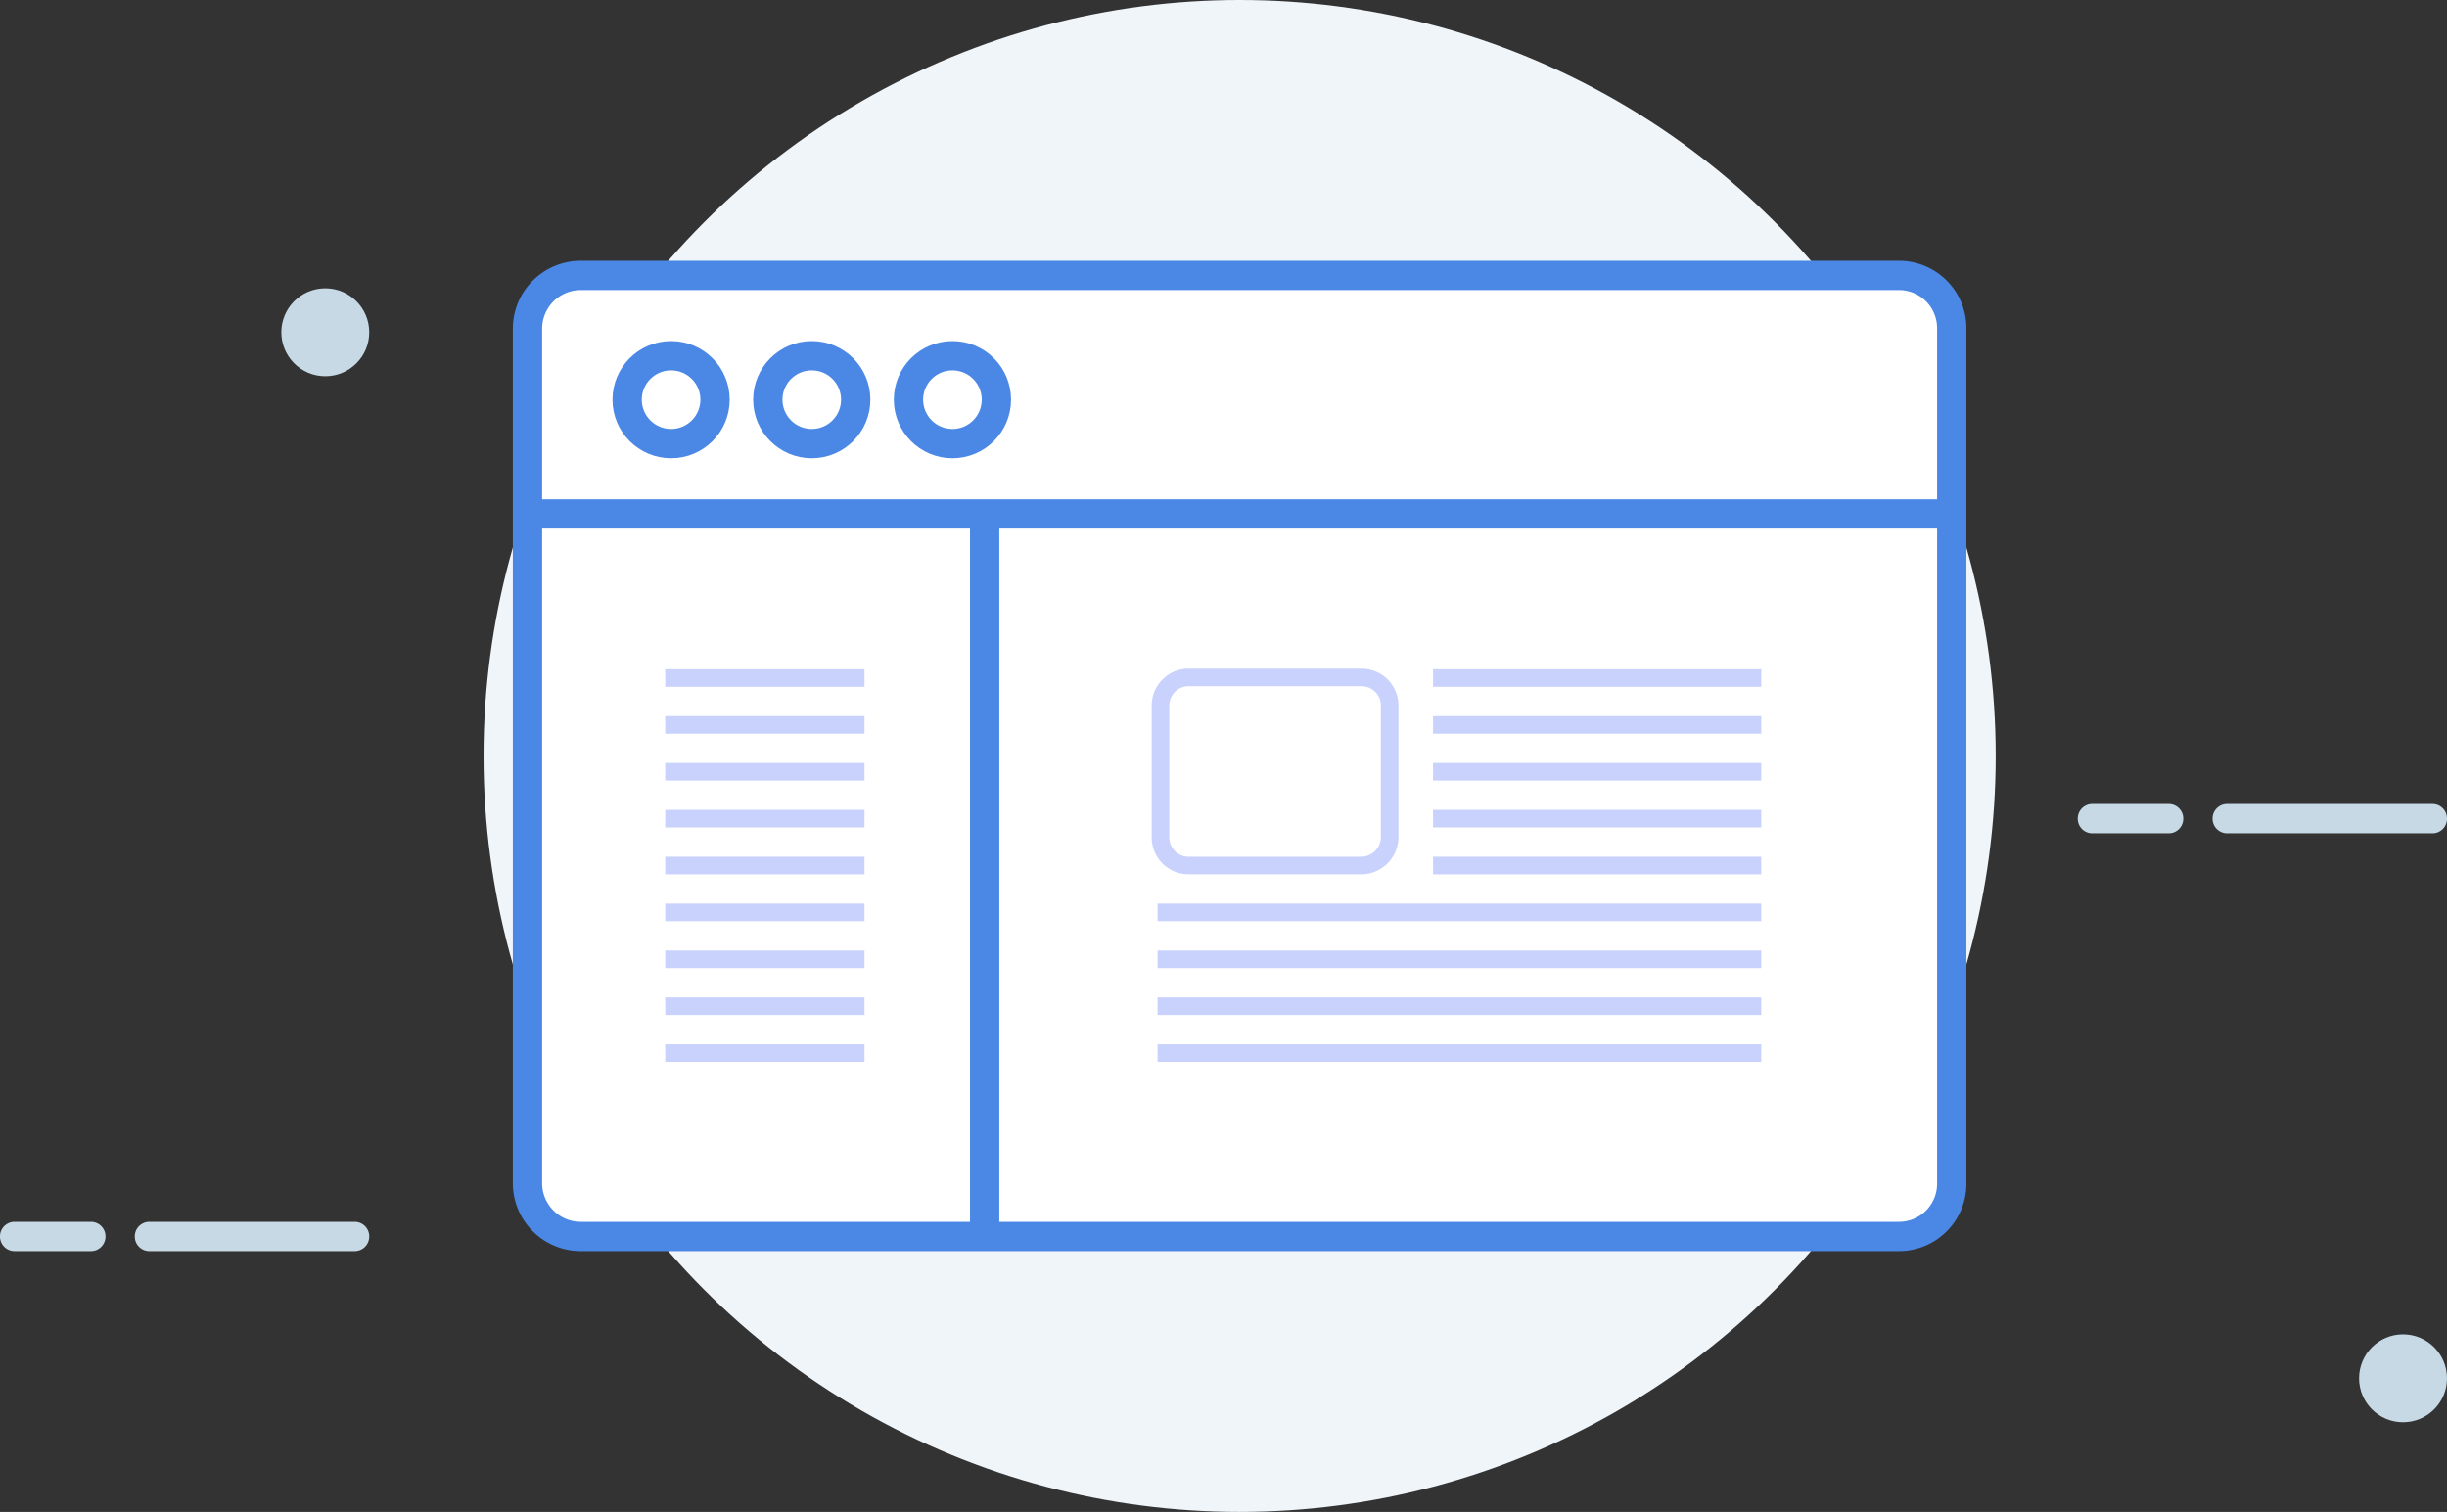 <svg xmlns="http://www.w3.org/2000/svg" viewBox="0 0 417.5 258"><rect x="0" y="0" width="417.5" height="258" fill="#333333" stroke="none"/><title>corporate-interface</title><circle cx="211.5" cy="129" r="129" style="fill:#f0f5f9"/><path d="M339.5,253.8h-225a9.09,9.09,0,0,1-9-9V98.8a9.09,9.09,0,0,1,9-9h225a9,9,0,0,1,9,9v146A9,9,0,0,1,339.5,253.8Z" transform="translate(-15.5 -42.8)" style="fill:#fff;stroke:#4b88e5;stroke-miterlimit:10;stroke-width:5px"/><circle cx="114.5" cy="68.2" r="7.5" style="fill:#fff;stroke:#4b88e5;stroke-miterlimit:10;stroke-width:5px"/><circle cx="55.5" cy="56.7" r="7.5" style="fill:#c7d9e5"/><circle cx="410" cy="235.2" r="7.5" style="fill:#c7d9e5"/><circle cx="138.5" cy="68.2" r="7.5" style="fill:#fff;stroke:#4b88e5;stroke-miterlimit:10;stroke-width:5px"/><circle cx="162.5" cy="68.2" r="7.5" style="fill:#fff;stroke:#4b88e5;stroke-miterlimit:10;stroke-width:5px"/><line x1="90" y1="87.7" x2="332" y2="87.7" style="fill:none;stroke:#4b88e5;stroke-miterlimit:10;stroke-width:5px"/><line x1="168" y1="87.7" x2="168" y2="210.7" style="fill:none;stroke:#4b88e5;stroke-miterlimit:10;stroke-width:5px"/><line x1="113.5" y1="115.7" x2="147.5" y2="115.7" style="fill:none;stroke:#c8d2fc;stroke-miterlimit:10;stroke-width:3px"/><line x1="113.5" y1="123.7" x2="147.5" y2="123.7" style="fill:none;stroke:#c8d2fc;stroke-miterlimit:10;stroke-width:3px"/><line x1="113.5" y1="131.7" x2="147.5" y2="131.7" style="fill:none;stroke:#c8d2fc;stroke-miterlimit:10;stroke-width:3px"/><line x1="113.5" y1="139.7" x2="147.5" y2="139.7" style="fill:none;stroke:#c8d2fc;stroke-miterlimit:10;stroke-width:3px"/><line x1="113.5" y1="147.7" x2="147.5" y2="147.7" style="fill:none;stroke:#c8d2fc;stroke-miterlimit:10;stroke-width:3px"/><line x1="113.5" y1="155.7" x2="147.5" y2="155.7" style="fill:none;stroke:#c8d2fc;stroke-miterlimit:10;stroke-width:3px"/><line x1="113.5" y1="163.7" x2="147.5" y2="163.7" style="fill:none;stroke:#c8d2fc;stroke-miterlimit:10;stroke-width:3px"/><line x1="113.5" y1="171.7" x2="147.5" y2="171.7" style="fill:none;stroke:#c8d2fc;stroke-miterlimit:10;stroke-width:3px"/><line x1="113.5" y1="179.7" x2="147.5" y2="179.7" style="fill:none;stroke:#c8d2fc;stroke-miterlimit:10;stroke-width:3px"/><line x1="244.5" y1="115.7" x2="300.5" y2="115.7" style="fill:none;stroke:#c8d2fc;stroke-miterlimit:10;stroke-width:3px"/><line x1="244.5" y1="123.7" x2="300.5" y2="123.7" style="fill:none;stroke:#c8d2fc;stroke-miterlimit:10;stroke-width:3px"/><line x1="244.5" y1="131.7" x2="300.5" y2="131.7" style="fill:none;stroke:#c8d2fc;stroke-miterlimit:10;stroke-width:3px"/><line x1="244.5" y1="139.7" x2="300.5" y2="139.7" style="fill:none;stroke:#c8d2fc;stroke-miterlimit:10;stroke-width:3px"/><line x1="244.5" y1="147.7" x2="300.5" y2="147.7" style="fill:none;stroke:#c8d2fc;stroke-miterlimit:10;stroke-width:3px"/><line x1="197.5" y1="155.7" x2="300.5" y2="155.7" style="fill:none;stroke:#c8d2fc;stroke-miterlimit:10;stroke-width:3px"/><line x1="197.5" y1="163.7" x2="300.5" y2="163.7" style="fill:none;stroke:#c8d2fc;stroke-miterlimit:10;stroke-width:3px"/><line x1="197.5" y1="171.7" x2="300.5" y2="171.7" style="fill:none;stroke:#c8d2fc;stroke-miterlimit:10;stroke-width:3px"/><line x1="197.5" y1="179.7" x2="300.5" y2="179.7" style="fill:none;stroke:#c8d2fc;stroke-miterlimit:10;stroke-width:3px"/><path d="M247.8,190.5H218.3a4.8,4.8,0,0,1-4.8-4.8V163.2a4.8,4.8,0,0,1,4.8-4.8h29.5a4.8,4.8,0,0,1,4.8,4.8v22.5A4.87,4.87,0,0,1,247.8,190.5Z" transform="translate(-15.5 -42.8)" style="fill:none;stroke:#c8d2fc;stroke-miterlimit:10;stroke-width:3px"/><path d="M31,256.3H18a2.48,2.48,0,0,1-2.5-2.5h0a2.48,2.48,0,0,1,2.5-2.5H31a2.48,2.48,0,0,1,2.5,2.5h0A2.48,2.48,0,0,1,31,256.3Z" transform="translate(-15.5 -42.8)" style="fill:#c7d9e5"/><path d="M76,256.3H41a2.48,2.48,0,0,1-2.5-2.5h0a2.48,2.48,0,0,1,2.5-2.5H76a2.48,2.48,0,0,1,2.5,2.5h0A2.48,2.48,0,0,1,76,256.3Z" transform="translate(-15.5 -42.8)" style="fill:#c7d9e5"/><path d="M385.5,185h-13a2.48,2.48,0,0,1-2.5-2.5h0a2.48,2.48,0,0,1,2.5-2.5h13a2.48,2.48,0,0,1,2.5,2.5h0A2.48,2.48,0,0,1,385.5,185Z" transform="translate(-15.5 -42.8)" style="fill:#c7d9e5"/><path d="M430.5,185h-35a2.48,2.48,0,0,1-2.5-2.5h0a2.48,2.48,0,0,1,2.5-2.5h35a2.48,2.48,0,0,1,2.5,2.5h0A2.48,2.48,0,0,1,430.5,185Z" transform="translate(-15.5 -42.8)" style="fill:#c7d9e5"/></svg>